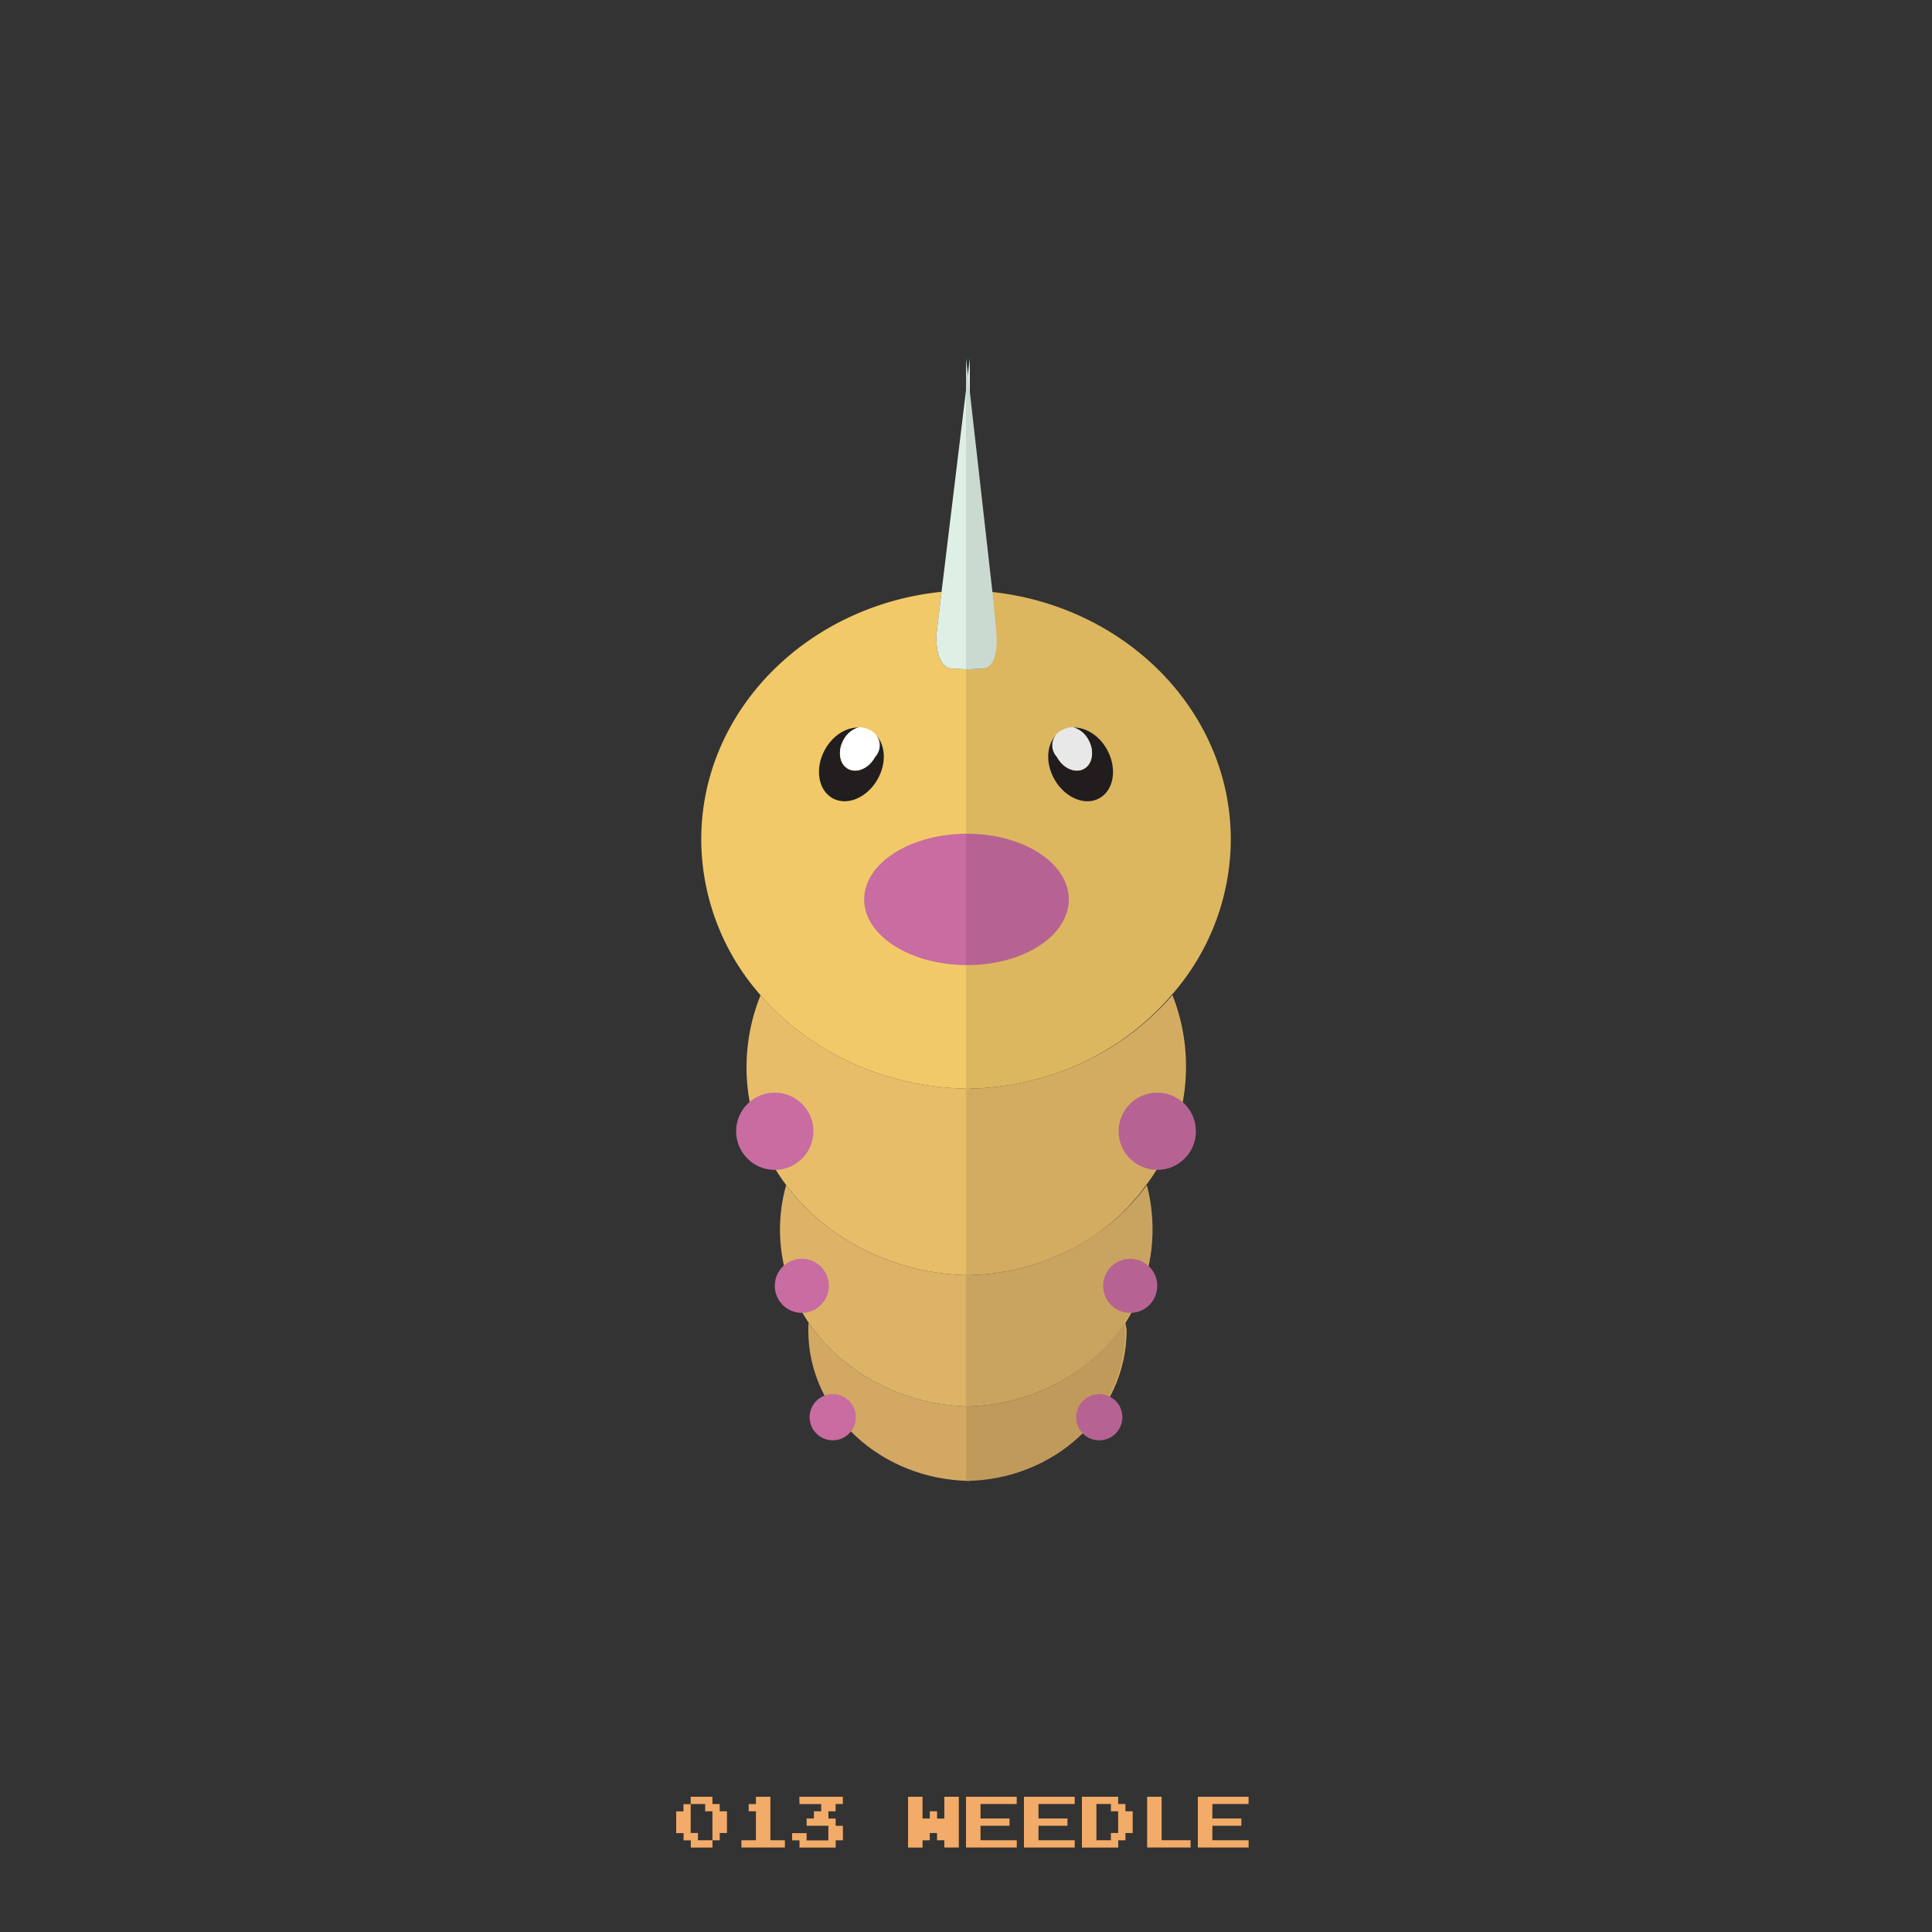 <?xml version="1.0" ?><svg id="pkft" viewBox="0 0 500 500" xmlns="http://www.w3.org/2000/svg"><rect x="0" y="0" width="500" height="500" fill="#333333" stroke="none"/><defs><style>.cls-1{fill:#d3a863;}.cls-2{fill:#ddb368;}.cls-3{fill:#e8bd69;}.cls-4{fill:#f2c968;}.cls-5{fill:#def0e6;}.cls-6{fill:#c86ca2;}.cls-7{fill:#221e1f;}.cls-8{fill:#fff;}.cls-9{fill:#1a1a1a;opacity:0.1;}.cls-10{fill:#f2ab68;}</style></defs><title/><path class="cls-1" d="M209.24,342.26c0,0.66-.06,1.33-0.06,2,0,21.38,18.82,38.73,41.82,39V364C234,363.83,217.91,355.18,209.24,342.26Z"/><path class="cls-2" d="M218.13,320.3a56.48,56.48,0,0,1-14.67-13.61,42.42,42.42,0,0,0-1.6,11.56,42.9,42.9,0,0,0,7.38,24C217.91,355.18,234,363.83,251,364V330A62,62,0,0,1,218.13,320.3Z"/><path class="cls-3" d="M227.91,278a70.29,70.29,0,0,1-31.07-20.46,49.87,49.87,0,0,0-3.64,18.71,50.59,50.59,0,0,0,10.27,30.44,56.47,56.47,0,0,0,14.67,13.61A62,62,0,0,0,251,330V281.76A75.71,75.71,0,0,1,227.91,278Z"/><path class="cls-4" d="M242.5,162.85l1.18-9.69c-35,3.59-62.2,30.91-62.2,64.1a61.16,61.16,0,0,0,15.35,40.29A70.27,70.27,0,0,0,227.91,278,75.71,75.71,0,0,0,251,281.76V173.27l-4.87-.25C243.38,172.88,241.82,168.3,242.5,162.85Z"/><path class="cls-5" d="M243.67,153.16l-1.17,9.69c-0.68,5.46.88,10,3.63,10.17l4.87,0.25V92.77Z"/><path class="cls-6" d="M250.26,215.77c-14.64,0-26.62,7.61-26.62,17s12,17,26.68,17H251v-34h-0.74Z"/><path class="cls-7" d="M226.78,190.3a6.27,6.27,0,0,1-.37,5.71c-1.58,2.87-4.68,4.19-6.92,3s-2.79-4.56-1.21-7.43a6.52,6.52,0,0,1,4.06-3.29c-3.26-.13-6.81,2-8.86,5.75-2.66,4.84-1.75,10.45,2,12.54s9-.14,11.69-5C229.44,197.5,229.15,192.91,226.78,190.3Z"/><path class="cls-8" d="M218.28,191.53c-1.58,2.87-1,6.19,1.21,7.43s5.34-.09,6.92-3a4.34,4.34,0,0,0-1.24-7,6.34,6.34,0,0,0-2.83-.77A6.52,6.52,0,0,0,218.28,191.53Z"/><circle class="cls-6" cx="200.51" cy="292.77" r="10"/><circle class="cls-6" cx="207.51" cy="332.77" r="7"/><circle class="cls-6" cx="215.51" cy="366.77" r="5.98"/><path class="cls-1" d="M291.26,342.26c0,0.66.31,1.33,0.31,2,0,21.38-18.57,38.73-41.57,39V364C267,363.83,282.59,355.18,291.26,342.26Z"/><path class="cls-2" d="M282.37,320.3a55.43,55.43,0,0,0,14.42-13.61,45.29,45.29,0,0,1-5.47,35.57C282.66,355.18,267,363.83,250,364V330A60.32,60.32,0,0,0,282.37,320.3Z"/><path class="cls-3" d="M272.59,278a69.49,69.49,0,0,0,30.82-20.46,49.78,49.78,0,0,1,3.51,18.71A50.65,50.65,0,0,1,296.6,306.7a54.52,54.52,0,0,1-14.2,13.61A60.43,60.43,0,0,1,250,330V281.76A72.53,72.53,0,0,0,272.59,278Z"/><path class="cls-4" d="M257.5,162.85l-1.18-9.69c35,3.59,62.2,30.91,62.2,64.1a61.16,61.16,0,0,1-15.35,40.29A68.69,68.69,0,0,1,272.59,278,72.53,72.53,0,0,1,250,281.76V173.27s1.62-.11,4.37-0.25S258.18,168.3,257.5,162.85Z"/><path class="cls-5" d="M256.83,153.16l0.92,9.69c0.68,5.46-.5,10-3.25,10.17s-4.49.25-4.49,0.25V92.77Z"/><path class="cls-6" d="M250.24,215.77c14.64,0,26.37,7.61,26.37,17s-11.67,17-26.31,17H250v-34h0.24Z"/><path class="cls-7" d="M273.22,190.3a6.27,6.27,0,0,0,.37,5.71c1.58,2.87,4.68,4.19,6.92,3s2.79-4.56,1.21-7.43a6.52,6.52,0,0,0-4.06-3.29c3.26-.13,6.81,2,8.86,5.75,2.66,4.84,1.75,10.45-2,12.54s-9-.14-11.69-5C270.56,197.5,270.85,192.91,273.22,190.3Z"/><path class="cls-8" d="M281.72,191.53c1.58,2.87,1,6.19-1.21,7.43s-5.34-.09-6.92-3a4.34,4.34,0,0,1,1.24-7,6.34,6.34,0,0,1,2.83-.77A6.52,6.52,0,0,1,281.72,191.53Z"/><circle class="cls-6" cx="299.49" cy="292.77" r="10"/><circle class="cls-6" cx="292.49" cy="332.77" r="7"/><circle class="cls-6" cx="284.49" cy="366.77" r="5.98"/><path class="cls-9" d="M306,285.23a50.22,50.22,0,0,0-2.75-27.69A69.87,69.87,0,0,1,272.35,278a69.45,69.45,0,0,0,30.81-20.46,61.16,61.16,0,0,0,15.35-40.29c0-33.1-27.07-60.37-61.93-64.07l0.24,0L250,92.77V383.23a43.15,43.15,0,0,0,30.22-12.54,5.7,5.7,0,0,0,4.38,2.06,5.92,5.92,0,0,0,5.92-6,6,6,0,0,0-3.56-5.45,36.33,36.33,0,0,0,4.25-17.07c0-.66-0.15-1.31-0.19-2l0,0c0.55-.82,1.06-1.65,1.54-2.5a7,7,0,0,0,4.63-12.14,44.82,44.82,0,0,0,1-9.37,42.39,42.39,0,0,0-1.54-11.56A56.31,56.31,0,0,1,286,317.55a56.71,56.71,0,0,0,10.56-10.85c1-1.27,1.84-2.59,2.67-3.94h0.25A10,10,0,0,0,306,285.23Z"/><path class="cls-10" d="M178.75,465.94V465h5.63v1.88h1.88v1.88h1.88v5.63h-1.87v1.88h-1.87v1.88h-5.62v-1.87h-1.87v-1.87H175v-5.62h1.88v-1.87h1.88v-0.94Zm3.75,1.88v-0.94h-3.75v7.5h1.88v1.88h3.75v-7.5H182.5v-0.94Z"/><path class="cls-10" d="M195.63,465.94V465h3.75v11.25h3.75v1.88H191.88v-1.87h3.75v-7.5h-1.87v-1.87h1.88v-0.94Z"/><path class="cls-10" d="M206.88,465.94V465h11.25v1.88h-1.87v1.88h-1.87v1.88h1.88v1.88h1.88v3.75h-1.87v1.88h-9.37v-1.87H205v-1.87h3.75v1.88h5.63V472.5h-5.62v-1.87h1.88v-1.87h1.88v-1.87h-5.62v-0.94Z"/><path class="cls-10" d="M235,471.56V465h3.75v5.63h1.88v-1.87h1.88v1.88h1.88V465h3.75v13.13h-3.75v-1.87H242.5v-1.87h-1.87v1.88h-1.87v1.88H235v-6.56Z"/><path class="cls-10" d="M250,471.56V465h13.13v1.88h-9.37v3.75h7.5v1.88h-7.5v3.75h9.38v1.88H250v-6.56Z"/><path class="cls-10" d="M265,471.56V465h13.13v1.88h-9.37v3.75h7.5v1.88h-7.5v3.75h9.38v1.88H265v-6.56Z"/><path class="cls-10" d="M280,471.56V465h9.38v1.88h1.88v1.88h1.88v5.63h-1.87v1.88h-1.87v1.88H280v-6.56Zm7.5-3.75v-0.94h-3.75v9.38h3.75v-1.87h1.88v-5.62H287.5v-0.94Z"/><path class="cls-10" d="M296.88,471.56V465h3.75v11.25h7.5v1.88H296.88v-6.56Z"/><path class="cls-10" d="M310,471.56V465h13.13v1.88h-9.37v3.75h7.5v1.88h-7.5v3.75h9.38v1.88H310v-6.56Z"/></svg>